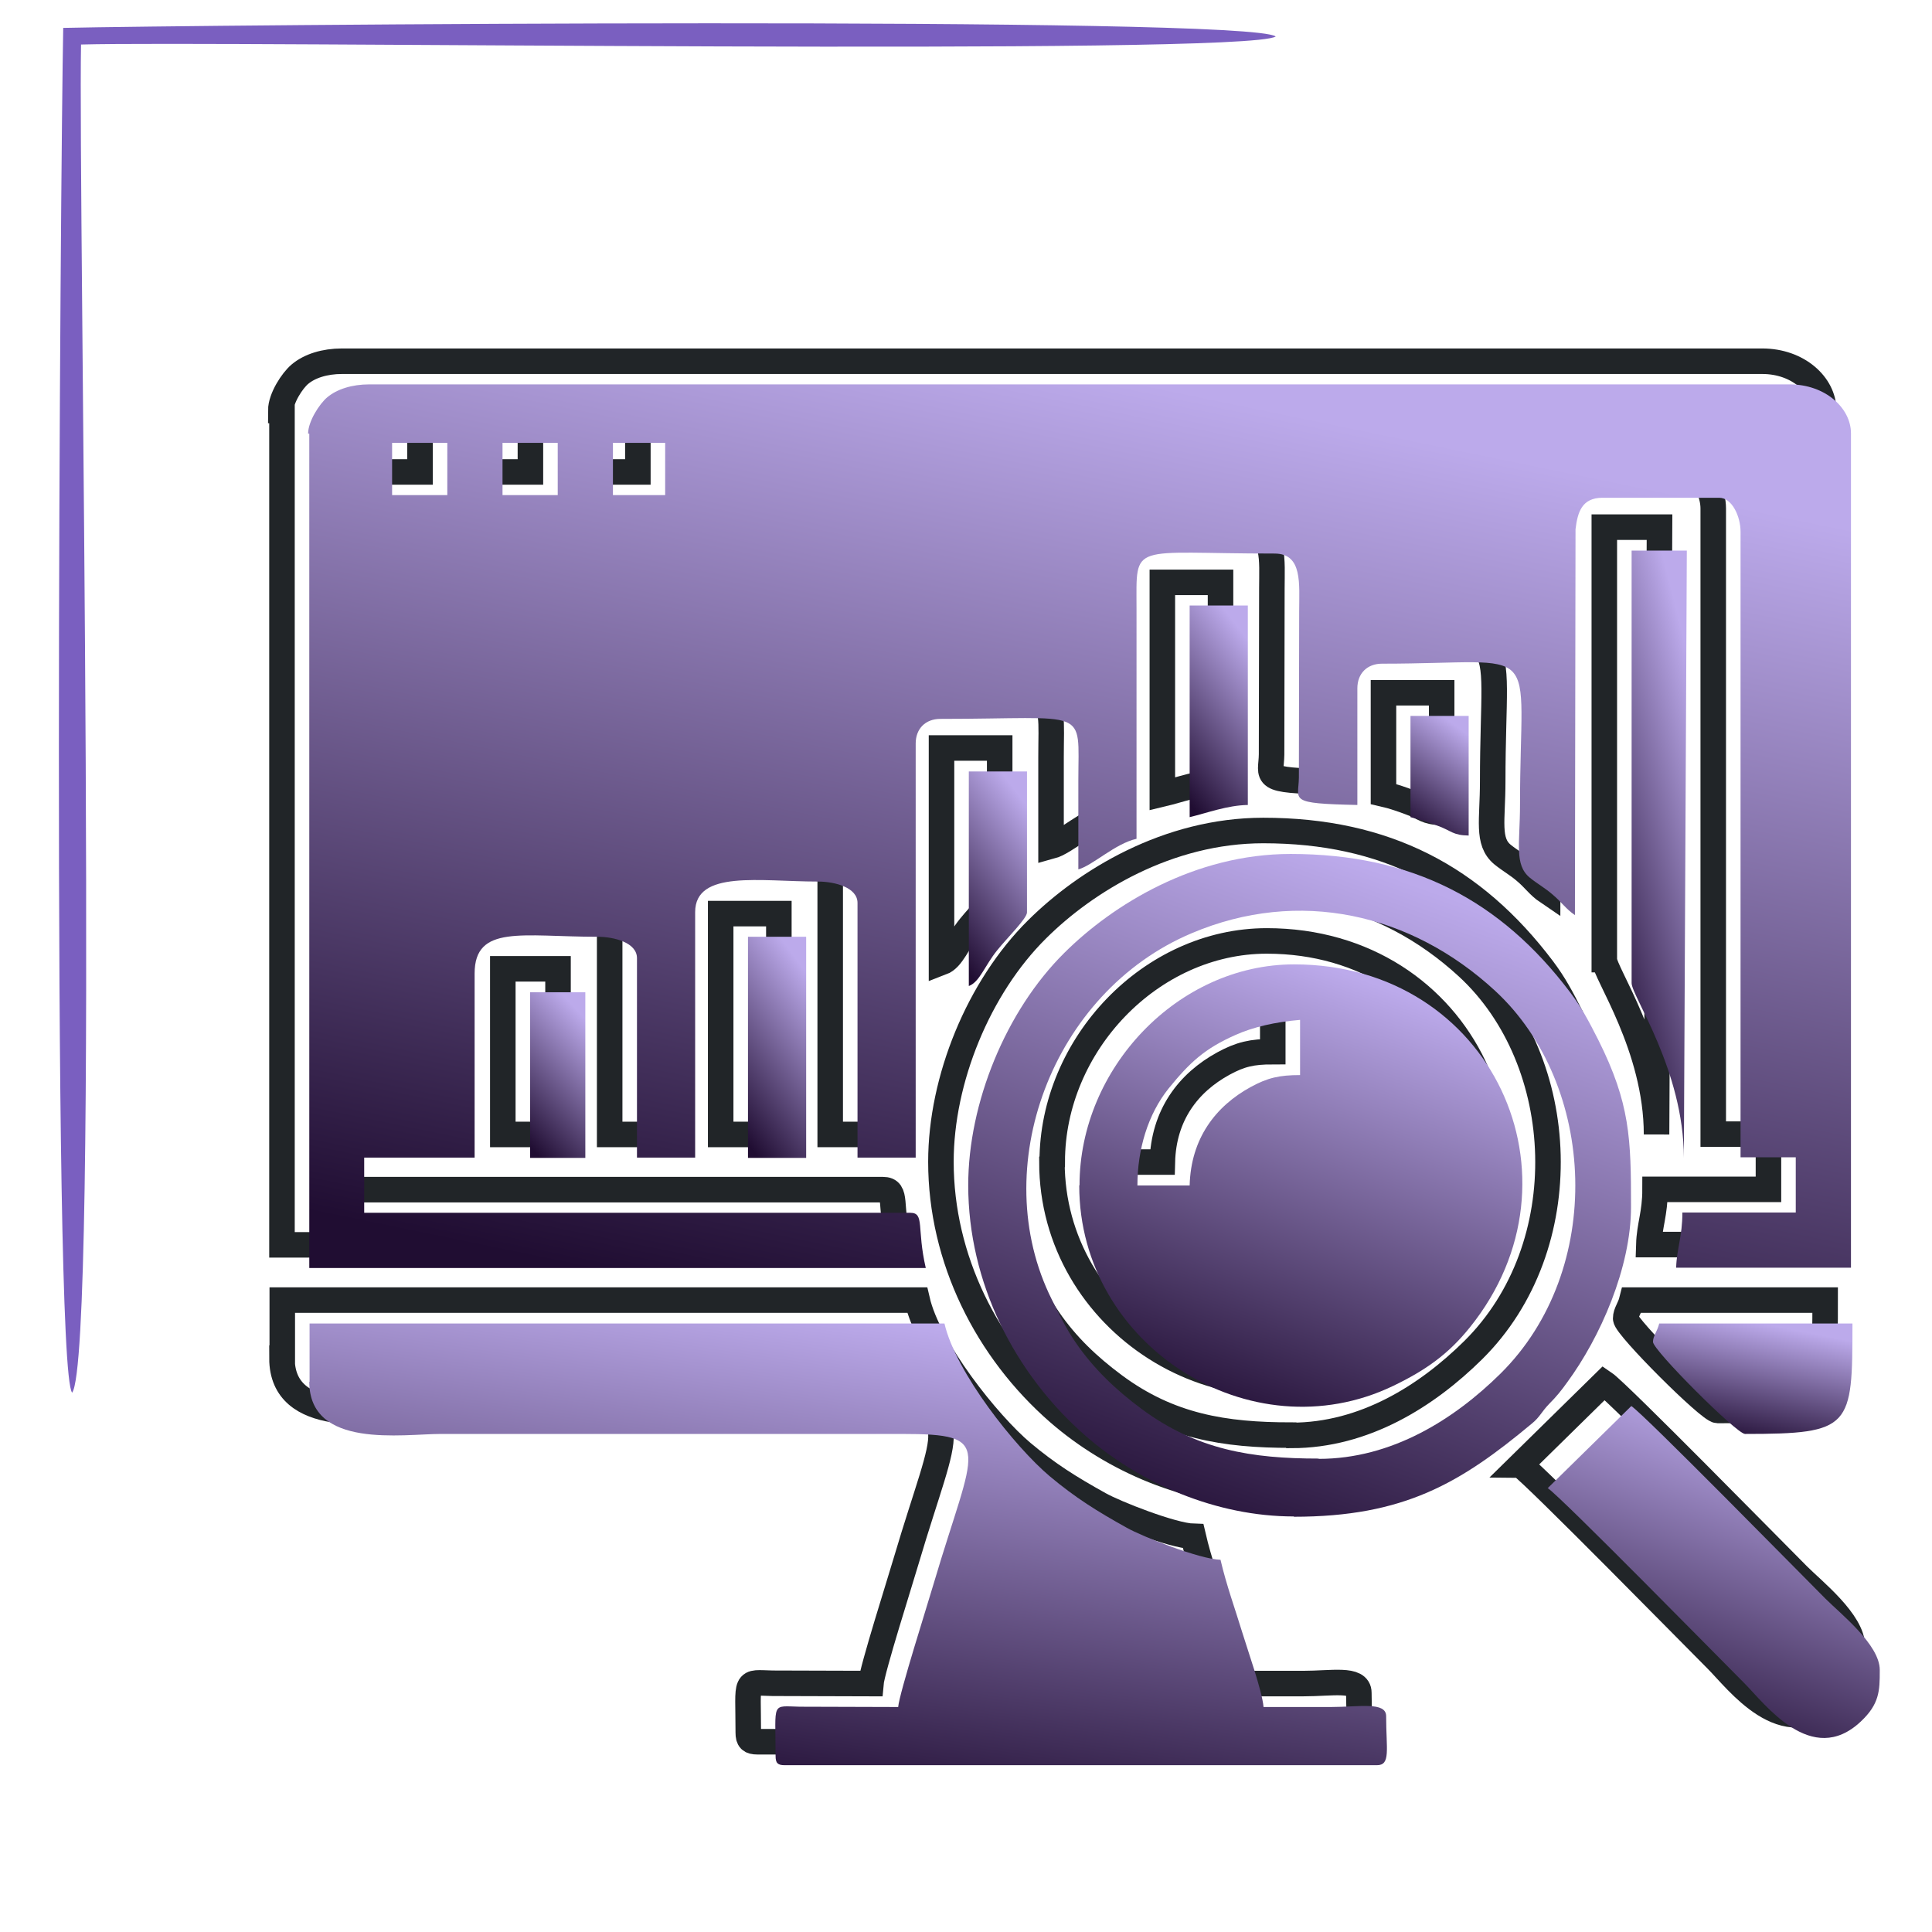 <?xml version="1.0" encoding="UTF-8"?>
<!DOCTYPE svg PUBLIC "-//W3C//DTD SVG 1.1//EN" "http://www.w3.org/Graphics/SVG/1.1/DTD/svg11.dtd">
<!-- Creator: CorelDRAW -->
<svg xmlns="http://www.w3.org/2000/svg" xml:space="preserve" width="4.227in" height="4.227in" version="1.1" style="shape-rendering:geometricPrecision; text-rendering:geometricPrecision; image-rendering:optimizeQuality; fill-rule:evenodd; clip-rule:evenodd"
viewBox="0 0 65.09 65.09"
 xmlns:xlink="http://www.w3.org/1999/xlink"
 xmlns:xodm="http://www.corel.com/coreldraw/odm/2003">
 <defs>
  <style type="text/css">
   <![CDATA[
    .str0 {stroke:#212528;stroke-width:0.86;stroke-miterlimit:2.613}
    .fil0 {fill:none}
    .fil13 {fill:#7A5FC0}
    .fil3 {fill:url(#id0)}
    .fil4 {fill:url(#id1)}
    .fil5 {fill:url(#id2)}
    .fil9 {fill:url(#id3)}
    .fil7 {fill:url(#id4)}
    .fil12 {fill:url(#id5)}
    .fil6 {fill:url(#id6)}
    .fil8 {fill:url(#id7)}
    .fil1 {fill:url(#id8)}
    .fil10 {fill:url(#id9)}
    .fil11 {fill:url(#id10)}
    .fil2 {fill:url(#id11)}
   ]]>
  </style>
  <linearGradient id="id0" gradientUnits="userSpaceOnUse" x1="45.31" y1="32.78" x2="39.96" y2="47.74">
   <stop offset="0" style="stop-opacity:1; stop-color:#BCAAEB"/>
   <stop offset="1" style="stop-opacity:1; stop-color:#200D32"/>
  </linearGradient>
  <linearGradient id="id1" gradientUnits="userSpaceOnUse" xlink:href="#id0" x1="46.03" y1="29.21" x2="38" y2="51.61">
  </linearGradient>
  <linearGradient id="id2" gradientUnits="userSpaceOnUse" xlink:href="#id0" x1="58.86" y1="47.6" x2="54.84" y2="58.81">
  </linearGradient>
  <linearGradient id="id3" gradientUnits="userSpaceOnUse" xlink:href="#id0" x1="42.86" y1="22.62" x2="38.96" y2="25.62">
  </linearGradient>
  <linearGradient id="id4" gradientUnits="userSpaceOnUse" xlink:href="#id0" x1="58.91" y1="44.5" x2="58.11" y2="48.55">
  </linearGradient>
  <linearGradient id="id5" gradientUnits="userSpaceOnUse" xlink:href="#id0" x1="49.44" y1="24.74" x2="47.26" y2="27.7">
  </linearGradient>
  <linearGradient id="id6" gradientUnits="userSpaceOnUse" xlink:href="#id0" x1="58.51" y1="28.51" x2="52.99" y2="29.91">
  </linearGradient>
  <linearGradient id="id7" gradientUnits="userSpaceOnUse" xlink:href="#id0" x1="28.04" y1="33.96" x2="24.01" y2="36.92">
  </linearGradient>
  <linearGradient id="id8" gradientUnits="userSpaceOnUse" xlink:href="#id0" x1="35.59" y1="12.3" x2="28.94" y2="44.64">
  </linearGradient>
  <linearGradient id="id9" gradientUnits="userSpaceOnUse" xlink:href="#id0" x1="35.44" y1="28.26" x2="31.49" y2="31.25">
  </linearGradient>
  <linearGradient id="id10" gradientUnits="userSpaceOnUse" xlink:href="#id0" x1="20.22" y1="34.87" x2="17.07" y2="37.8">
  </linearGradient>
  <linearGradient id="id11" gradientUnits="userSpaceOnUse" xlink:href="#id0" x1="26.89" y1="44.09" x2="24.46" y2="60.59">
  </linearGradient>
 </defs>
 <g id="Layer_x0020_1">
  <g id="_105553529513568">
   <rect class="fil0" x="-0" y="-0" width="65.09" height="65.09"/>
   <g>
    <g>
     <path class="fil0 str0" d="M19.73 14.14l1.76 0 0 1.76 -1.76 0 0 -1.76zm-3.72 0l1.86 0 0 1.76 -1.86 0 0 -1.76zm-3.72 0l1.86 0 0 1.76 -1.86 0 0 -1.76zm-2.79 -0.31l0 28.11 20.77 0c-0.31,-1.34 -0.03,-1.86 -0.52,-1.86l-18.4 0 0 -1.86 3.72 0 0 -6.2c0,-1.66 1.61,-1.24 4.13,-1.24 0.58,0 1.34,0.2 1.34,0.72l0 6.72 1.96 0 0 -8.27c0,-1.43 2.19,-1.03 4.13,-1.03 0.58,0 1.34,0.2 1.34,0.72l0 8.58 1.96 0 0 -13.95c0,-0.5 0.33,-0.83 0.83,-0.83 5.05,0 4.65,-0.43 4.65,2.07 -0,1 0,2 0,3 0.48,-0.13 1.24,-0.87 1.96,-1.03l-0 -7.75c-0,-2.28 -0.25,-1.86 4.65,-1.86 0.95,0 0.83,1.01 0.83,1.96l-0.01 5.59c-0.01,0.77 -0.39,0.87 1.97,0.92l0 -3.93c0,-0.5 0.33,-0.83 0.83,-0.83 5.52,0 4.65,-0.87 4.65,4.75 0,1.31 -0.2,2.02 0.33,2.46 0.26,0.21 0.52,0.35 0.77,0.57 0.3,0.25 0.44,0.48 0.75,0.69l0.02 -13c0.07,-0.57 0.21,-1.06 0.91,-1.06l3.93 0c0.44,0 0.72,0.64 0.72,1.14l0 21.08 1.86 0 0 1.86 -3.82 0c0,0.82 -0.19,1.21 -0.21,1.86l5.89 0 0 -28.11c0,-0.85 -0.86,-1.65 -2.07,-1.65l-47.85 0c-0.58,0 -1.09,0.16 -1.42,0.44 -0.25,0.21 -0.64,0.8 -0.64,1.22z"/>
     <path class="fil0 str0" d="M9.5 45.76c0,2.28 3.15,1.76 4.44,1.76l15.5 0c3.19,-0 2.47,0.4 1.1,5.03 -0.21,0.72 -1.16,3.7 -1.2,4.17l-3.31 -0.01c-0.98,-0.02 -0.82,-0.19 -0.82,1.66 0,0.24 0.07,0.31 0.31,0.31l19.95 0c0.47,0 0.31,-0.53 0.31,-1.65 0,-0.5 -0.91,-0.31 -1.86,-0.31 -0.76,0 -1.52,0 -2.27,0 -0.05,-0.55 -0.54,-1.93 -0.71,-2.49 -0.25,-0.82 -0.54,-1.61 -0.74,-2.47 -0.7,-0.02 -2.63,-0.78 -3.16,-1.08 -0.99,-0.55 -1.73,-1.01 -2.6,-1.74 -1.16,-0.98 -3.16,-3.49 -3.54,-5.14l-21.39 0 0 1.96z"/>
     <path class="fil0 str0" d="M39.16 39.15l-1.76 0c0,-1.21 0.35,-2.4 1.06,-3.28 0.7,-0.86 1.2,-1.33 2.24,-1.79 0.6,-0.27 1.35,-0.44 2.18,-0.51l0 1.86c-0.7,0 -1.09,0.09 -1.66,0.4 -1.19,0.65 -2.02,1.74 -2.06,3.32zm-3.72 0c0,5.4 5.78,9.06 10.58,6.75 1.08,-0.52 1.85,-1.06 2.58,-1.97 4.06,-5.04 0.73,-12.23 -5.92,-12.23 -3.91,0 -7.23,3.5 -7.23,7.44z"/>
     <path class="fil0 str0" d="M43.5 48.35c-2.24,0 -4.1,-0.29 -5.97,-1.68 -0.86,-0.64 -1.6,-1.34 -2.21,-2.23 -0.32,-0.46 -0.56,-0.96 -0.81,-1.46 -2.19,-4.4 -0,-10.34 4.72,-12.33 3.61,-1.53 7.39,-0.67 10.22,1.94 3.43,3.17 3.71,9.41 0.18,12.9 -1.56,1.54 -3.66,2.87 -6.12,2.87zm-0.83 1.96c3.71,0 5.61,-1.13 8.02,-3.14 0.27,-0.22 0.32,-0.39 0.58,-0.66 0.25,-0.25 0.41,-0.45 0.61,-0.73 1.11,-1.51 2.15,-3.86 2.15,-5.91 0,-2.3 -0.03,-3.48 -1.1,-5.62 -0.33,-0.65 -0.56,-1.09 -0.96,-1.62 -2.33,-3.08 -5.3,-4.65 -9.41,-4.65 -3.22,0 -5.98,1.7 -7.62,3.33 -1.97,1.95 -3.24,5.06 -3.24,7.83 0,3.27 1.55,6.35 3.96,8.45 1.84,1.6 4.4,2.71 7.01,2.71z"/>
     <path class="fil0 str0" d="M51.23 49.36c0.49,0.34 5.74,5.69 6.61,6.56 0.7,0.7 2.27,2.86 3.93,1.3 0.63,-0.59 0.64,-1.04 0.64,-1.71l0 -0.03c0,-0.85 -1.32,-1.89 -1.83,-2.4 -0.86,-0.86 -6.08,-6.18 -6.54,-6.49l-2.82 2.77z"/>
     <path class="fil0 str0" d="M54.05 32.33c0,0.44 1.76,2.94 1.76,5.89l0.1 -20.46 -1.86 0 0 14.57z"/>
     <path class="fil0 str0" d="M54.77 44.42c0,0.28 2.82,3.1 3.1,3.1 3.59,0 3.62,-0.22 3.62,-3.72l-6.51 0c-0.07,0.28 -0.21,0.42 -0.21,0.62z"/>
     <polygon class="fil0 str0" points="24.28,38.22 26.24,38.22 26.24,30.78 24.28,30.78 "/>
     <path class="fil0 str0" d="M39.16 26.75c0.59,-0.14 1.27,-0.4 1.96,-0.41l0 -6.72 -1.96 0 0 7.13z"/>
     <path class="fil0 str0" d="M31.72 32.43c0.37,-0.14 0.53,-0.68 0.96,-1.21 0.33,-0.41 1,-1.07 1,-1.27l0 -4.75 -1.96 0 0 7.23z"/>
     <polygon class="fil0 str0" points="16.94,38.22 18.8,38.22 18.8,32.64 16.94,32.64 "/>
     <path class="fil0 str0" d="M46.61 26.75c0.31,0.07 0.68,0.2 0.94,0.3 0.44,0.16 0.48,0.31 1.02,0.32l0 -4.03 -1.96 0 0 3.41z"/>
    </g>
    <g>
     <path class="fil1" d="M20.65 14.92l1.76 0 0 1.76 -1.76 0 0 -1.76zm-3.72 0l1.86 0 0 1.76 -1.86 0 0 -1.76zm-3.72 0l1.86 0 0 1.76 -1.86 0 0 -1.76zm-2.79 -0.31l0 28.11 20.77 0c-0.31,-1.34 -0.03,-1.86 -0.52,-1.86l-18.4 0 0 -1.86 3.72 0 0 -6.2c0,-1.66 1.61,-1.24 4.13,-1.24 0.58,0 1.34,0.2 1.34,0.72l0 6.72 1.96 0 0 -8.27c0,-1.43 2.19,-1.03 4.13,-1.03 0.58,0 1.34,0.2 1.34,0.72l0 8.58 1.96 0 0 -13.95c0,-0.5 0.33,-0.83 0.83,-0.83 5.05,0 4.65,-0.43 4.65,2.07 -0,1 0,2 0,3 0.48,-0.13 1.24,-0.87 1.96,-1.03l-0 -7.75c-0,-2.28 -0.25,-1.86 4.65,-1.86 0.95,0 0.83,1.01 0.83,1.96l-0.01 5.59c-0.01,0.77 -0.39,0.87 1.97,0.92l0 -3.93c0,-0.5 0.33,-0.83 0.83,-0.83 5.52,0 4.65,-0.87 4.65,4.75 0,1.31 -0.2,2.02 0.33,2.46 0.26,0.21 0.52,0.35 0.77,0.57 0.3,0.25 0.44,0.48 0.75,0.69l0.02 -13c0.07,-0.57 0.21,-1.06 0.91,-1.06l3.93 0c0.44,0 0.72,0.64 0.72,1.14l0 21.08 1.86 0 0 1.86 -3.82 0c0,0.82 -0.19,1.21 -0.21,1.86l5.89 0 0 -28.11c0,-0.85 -0.86,-1.65 -2.07,-1.65l-47.85 0c-0.58,0 -1.09,0.16 -1.42,0.44 -0.25,0.21 -0.64,0.8 -0.64,1.22z"/>
     <path class="fil2" d="M10.42 46.55c0,2.28 3.15,1.76 4.44,1.76l15.5 0c3.19,-0 2.47,0.4 1.1,5.03 -0.21,0.72 -1.16,3.7 -1.2,4.17l-3.31 -0.01c-0.98,-0.02 -0.82,-0.19 -0.82,1.66 0,0.24 0.07,0.31 0.31,0.31l19.95 0c0.47,0 0.31,-0.53 0.31,-1.65 0,-0.5 -0.91,-0.31 -1.86,-0.31 -0.76,0 -1.52,0 -2.27,0 -0.05,-0.55 -0.54,-1.93 -0.71,-2.49 -0.25,-0.82 -0.54,-1.61 -0.74,-2.47 -0.7,-0.02 -2.63,-0.78 -3.16,-1.08 -0.99,-0.55 -1.73,-1.01 -2.6,-1.74 -1.16,-0.98 -3.16,-3.49 -3.54,-5.14l-21.39 0 0 1.96z"/>
     <path class="fil3" d="M40.08 39.94l-1.76 0c0,-1.21 0.35,-2.4 1.06,-3.28 0.7,-0.86 1.2,-1.33 2.24,-1.79 0.6,-0.27 1.35,-0.44 2.18,-0.51l0 1.86c-0.7,0 -1.09,0.09 -1.66,0.4 -1.19,0.65 -2.02,1.74 -2.06,3.32zm-3.72 0c0,5.4 5.78,9.06 10.58,6.75 1.08,-0.52 1.85,-1.06 2.58,-1.97 4.06,-5.04 0.73,-12.23 -5.92,-12.23 -3.91,0 -7.23,3.5 -7.23,7.44z"/>
     <path class="fil4" d="M44.42 49.14c-2.24,0 -4.1,-0.29 -5.97,-1.68 -0.86,-0.64 -1.6,-1.34 -2.21,-2.23 -0.32,-0.46 -0.56,-0.96 -0.81,-1.46 -2.19,-4.4 -0,-10.34 4.72,-12.33 3.61,-1.53 7.39,-0.67 10.22,1.94 3.43,3.17 3.71,9.41 0.18,12.9 -1.56,1.54 -3.66,2.87 -6.12,2.87zm-0.83 1.96c3.71,0 5.61,-1.13 8.02,-3.14 0.27,-0.22 0.32,-0.39 0.58,-0.66 0.25,-0.25 0.41,-0.45 0.61,-0.73 1.11,-1.51 2.15,-3.86 2.15,-5.91 0,-2.3 -0.03,-3.48 -1.1,-5.62 -0.33,-0.65 -0.56,-1.09 -0.96,-1.62 -2.33,-3.08 -5.3,-4.65 -9.41,-4.65 -3.22,0 -5.98,1.7 -7.62,3.33 -1.97,1.95 -3.24,5.06 -3.24,7.83 0,3.27 1.55,6.35 3.96,8.45 1.84,1.6 4.4,2.71 7.01,2.71z"/>
     <path class="fil5" d="M52.15 50.14c0.49,0.34 5.74,5.69 6.61,6.56 0.7,0.7 2.27,2.86 3.93,1.3 0.63,-0.59 0.64,-1.04 0.64,-1.71l0 -0.03c0,-0.85 -1.32,-1.89 -1.83,-2.4 -0.86,-0.86 -6.08,-6.18 -6.54,-6.49l-2.82 2.77z"/>
     <path class="fil6" d="M54.97 33.12c0,0.44 1.76,2.94 1.76,5.89l0.1 -20.46 -1.86 0 0 14.57z"/>
     <path class="fil7" d="M55.69 45.21c0,0.28 2.82,3.1 3.1,3.1 3.59,0 3.62,-0.22 3.62,-3.72l-6.51 0c-0.07,0.28 -0.21,0.42 -0.21,0.62z"/>
     <polygon class="fil8" points="25.2,39.01 27.16,39.01 27.16,31.56 25.2,31.56 "/>
     <path class="fil9" d="M40.08 27.53c0.59,-0.14 1.27,-0.4 1.96,-0.41l0 -6.72 -1.96 0 0 7.13z"/>
     <path class="fil10" d="M32.64 33.22c0.37,-0.14 0.53,-0.68 0.96,-1.21 0.33,-0.41 1,-1.07 1,-1.27l0 -4.75 -1.96 0 0 7.24z"/>
     <polygon class="fil11" points="17.86,39.01 19.72,39.01 19.72,33.43 17.86,33.43 "/>
     <path class="fil12" d="M47.52 27.53c0.31,0.07 0.68,0.2 0.94,0.3 0.44,0.16 0.48,0.31 1.02,0.32l0 -4.03 -1.96 0 0 3.41z"/>
    </g>
   </g>
   <path class="fil13" d="M2.73 1.5c4.66,-0.13 39.19,0.39 40.25,-0.27 -0.9,-0.7 -36.5,-0.39 -40.85,-0.29 -0.09,4.33 -0.4,45.13 0.3,45.98 0.92,-1.23 0.2,-40.26 0.3,-45.42z"/>
  </g>
 </g>
</svg>
